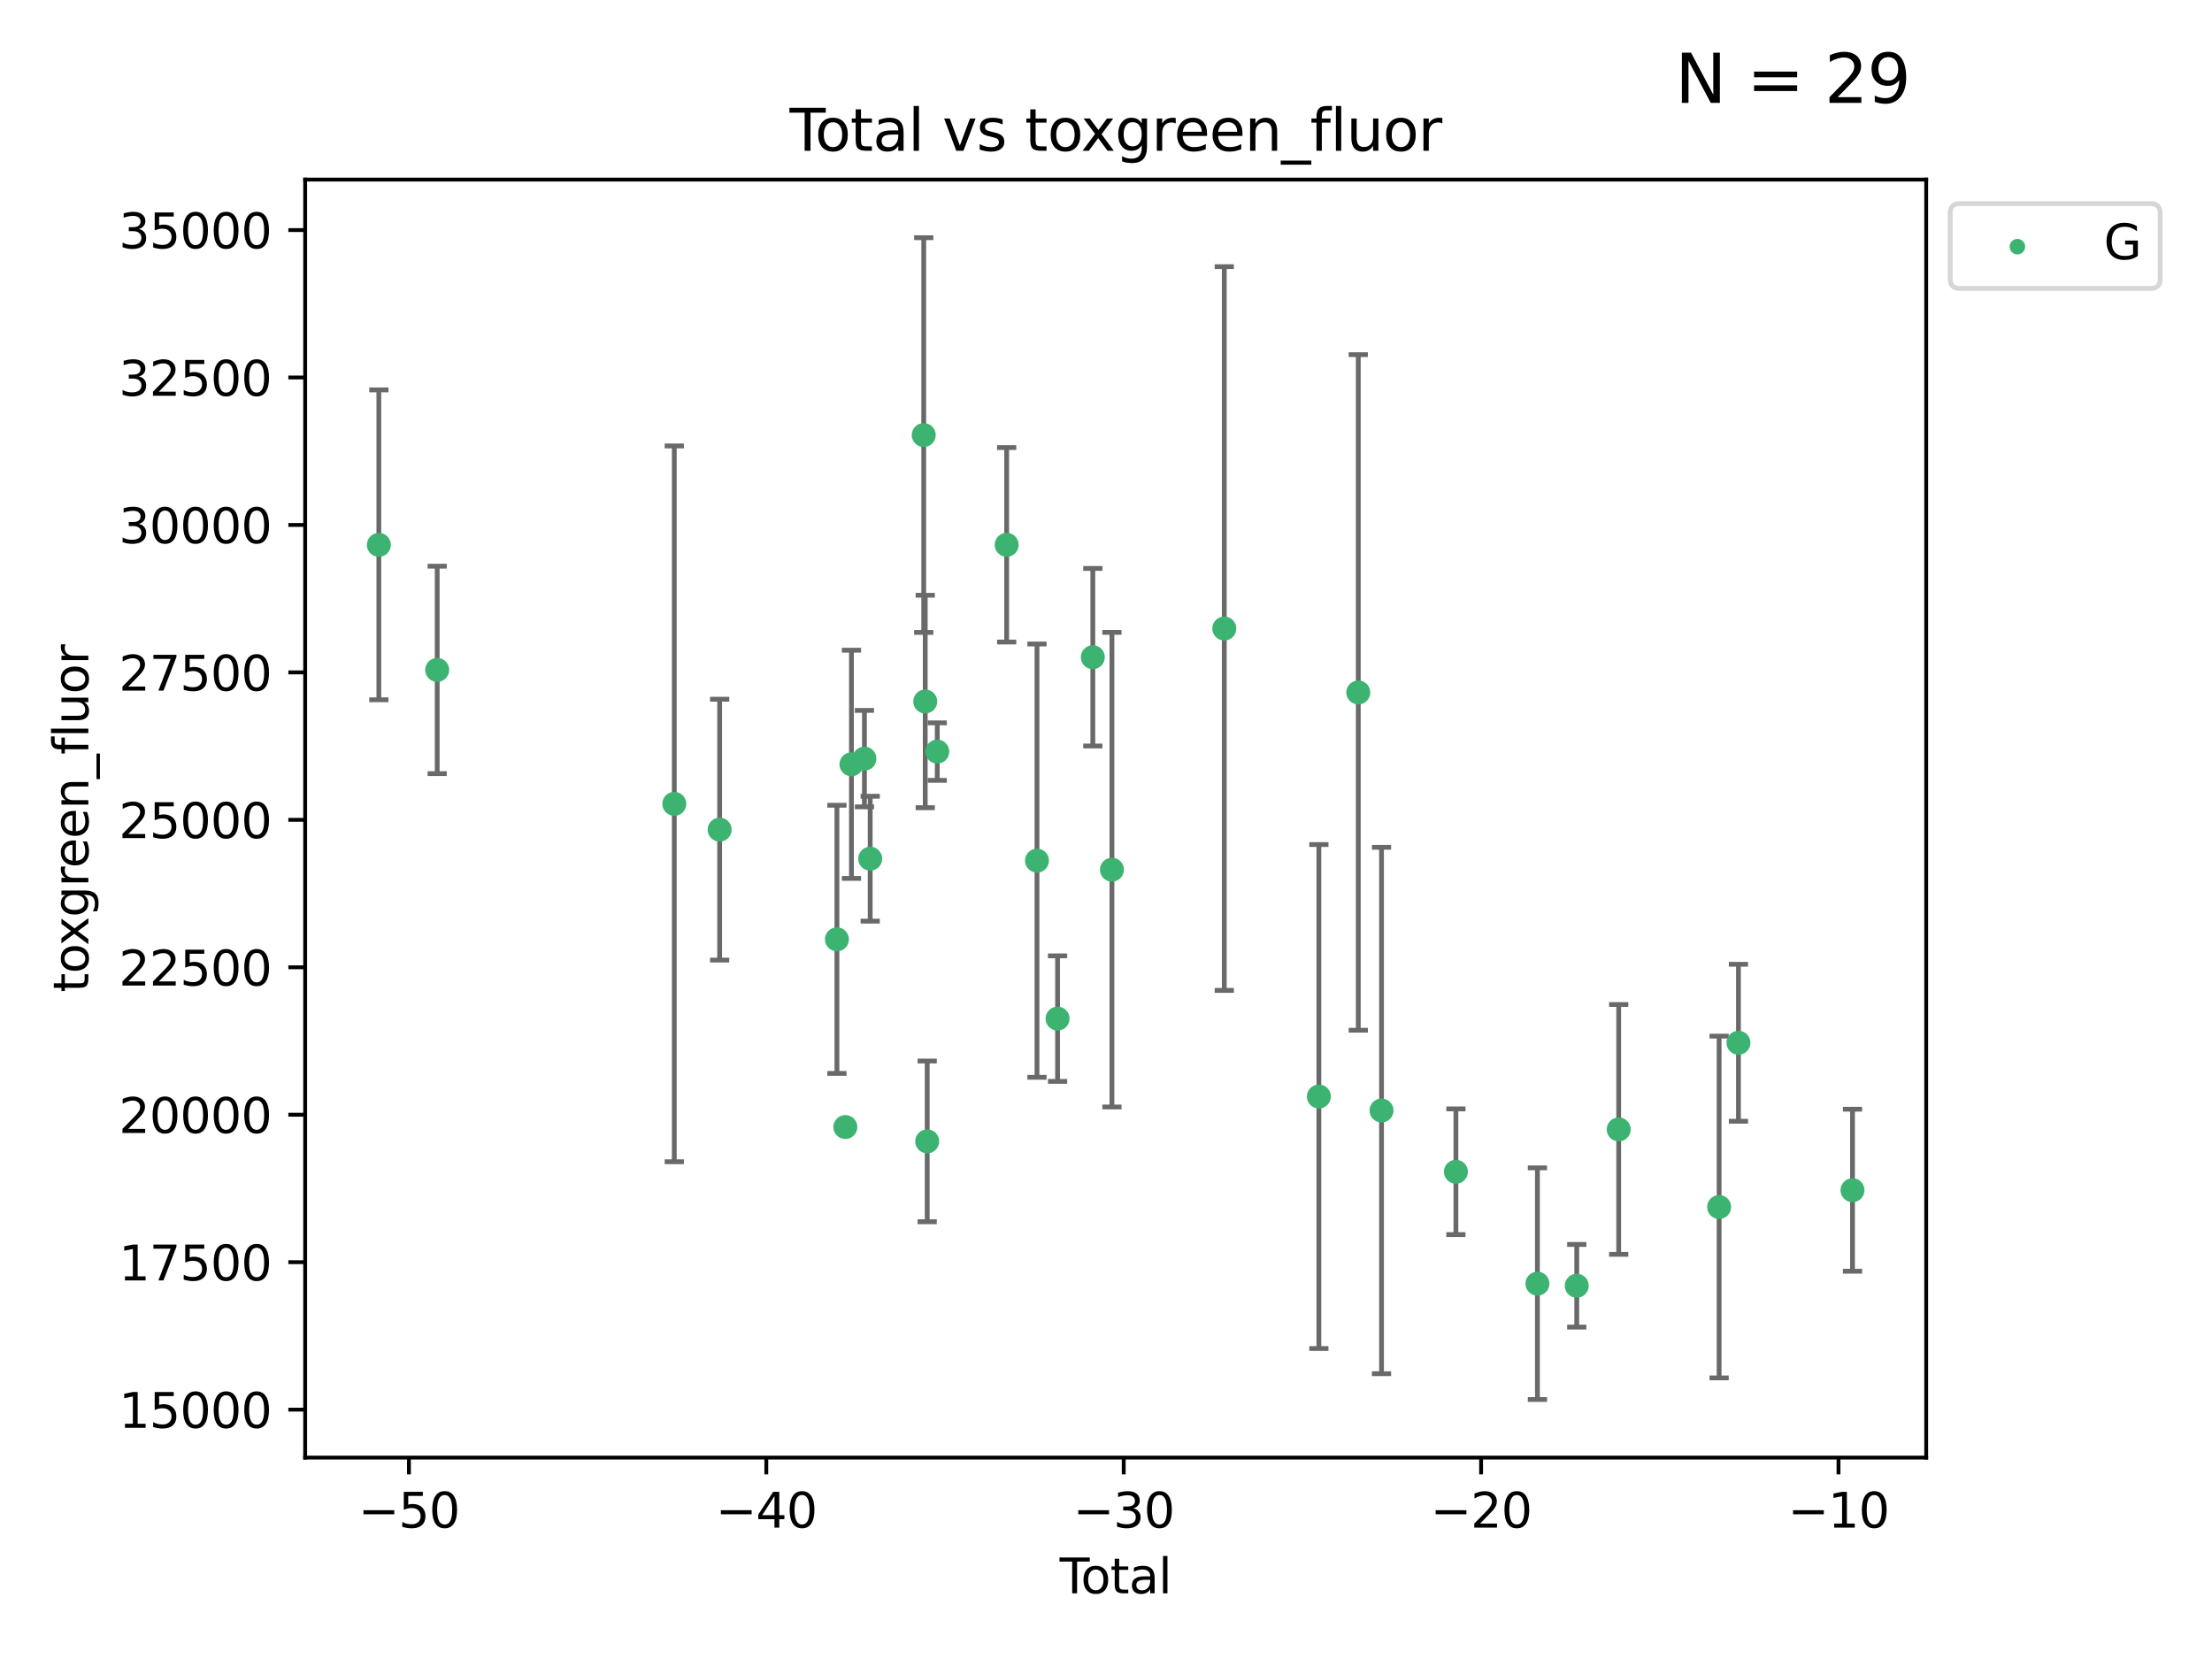 <?xml version="1.0" encoding="utf-8" standalone="no"?>
<!DOCTYPE svg PUBLIC "-//W3C//DTD SVG 1.1//EN"
  "http://www.w3.org/Graphics/SVG/1.1/DTD/svg11.dtd">
<svg xmlns:xlink="http://www.w3.org/1999/xlink" width="460.8pt" height="345.6pt" viewBox="0 0 460.8 345.6" xmlns="http://www.w3.org/2000/svg" version="1.1">
 <defs>
  <style type="text/css">*{stroke-linejoin: round; stroke-linecap: butt}</style>
 </defs>
 <g id="figure_1">
  <g id="patch_1">
   <path d="M 0 345.6 
L 460.8 345.6 
L 460.8 0 
L 0 0 
z
" style="fill: #ffffff"/>
  </g>
  <g id="axes_1">
   <g id="patch_2">
    <path d="M 63.571 303.64 
L 401.26 303.64 
L 401.26 37.411 
L 63.571 37.411 
z
" style="fill: #ffffff"/>
   </g>
   <g id="PathCollection_1">
    <defs>
     <path id="m9250047d0e" d="M 0 1.118 
C 0.297 1.118 0.581 1 0.791 0.791 
C 1 0.581 1.118 0.297 1.118 0 
C 1.118 -0.297 1 -0.581 0.791 -0.791 
C 0.581 -1 0.297 -1.118 0 -1.118 
C -0.297 -1.118 -0.581 -1 -0.791 -0.791 
C -1 -0.581 -1.118 -0.297 -1.118 0 
C -1.118 0.297 -1 0.581 -0.791 0.791 
C -0.581 1 -0.297 1.118 0 1.118 
z
" style="stroke: #3cb371"/>
    </defs>
    <g clip-path="url(#pb190dc1af6)">
     <use xlink:href="#m9250047d0e" x="78.921" y="113.503" style="fill: #3cb371; stroke: #3cb371"/>
     <use xlink:href="#m9250047d0e" x="91.076" y="139.554" style="fill: #3cb371; stroke: #3cb371"/>
     <use xlink:href="#m9250047d0e" x="140.466" y="167.455" style="fill: #3cb371; stroke: #3cb371"/>
     <use xlink:href="#m9250047d0e" x="149.915" y="172.832" style="fill: #3cb371; stroke: #3cb371"/>
     <use xlink:href="#m9250047d0e" x="174.347" y="195.682" style="fill: #3cb371; stroke: #3cb371"/>
     <use xlink:href="#m9250047d0e" x="176.102" y="234.781" style="fill: #3cb371; stroke: #3cb371"/>
     <use xlink:href="#m9250047d0e" x="177.372" y="159.22" style="fill: #3cb371; stroke: #3cb371"/>
     <use xlink:href="#m9250047d0e" x="180.076" y="158.038" style="fill: #3cb371; stroke: #3cb371"/>
     <use xlink:href="#m9250047d0e" x="181.279" y="178.882" style="fill: #3cb371; stroke: #3cb371"/>
     <use xlink:href="#m9250047d0e" x="192.43" y="90.628" style="fill: #3cb371; stroke: #3cb371"/>
     <use xlink:href="#m9250047d0e" x="192.744" y="146.135" style="fill: #3cb371; stroke: #3cb371"/>
     <use xlink:href="#m9250047d0e" x="193.152" y="237.767" style="fill: #3cb371; stroke: #3cb371"/>
     <use xlink:href="#m9250047d0e" x="195.25" y="156.571" style="fill: #3cb371; stroke: #3cb371"/>
     <use xlink:href="#m9250047d0e" x="209.708" y="113.49" style="fill: #3cb371; stroke: #3cb371"/>
     <use xlink:href="#m9250047d0e" x="216.022" y="179.285" style="fill: #3cb371; stroke: #3cb371"/>
     <use xlink:href="#m9250047d0e" x="220.311" y="212.196" style="fill: #3cb371; stroke: #3cb371"/>
     <use xlink:href="#m9250047d0e" x="227.654" y="136.909" style="fill: #3cb371; stroke: #3cb371"/>
     <use xlink:href="#m9250047d0e" x="231.636" y="181.167" style="fill: #3cb371; stroke: #3cb371"/>
     <use xlink:href="#m9250047d0e" x="255.041" y="130.933" style="fill: #3cb371; stroke: #3cb371"/>
     <use xlink:href="#m9250047d0e" x="274.747" y="228.428" style="fill: #3cb371; stroke: #3cb371"/>
     <use xlink:href="#m9250047d0e" x="282.955" y="144.249" style="fill: #3cb371; stroke: #3cb371"/>
     <use xlink:href="#m9250047d0e" x="287.795" y="231.339" style="fill: #3cb371; stroke: #3cb371"/>
     <use xlink:href="#m9250047d0e" x="303.293" y="244.095" style="fill: #3cb371; stroke: #3cb371"/>
     <use xlink:href="#m9250047d0e" x="320.274" y="267.41" style="fill: #3cb371; stroke: #3cb371"/>
     <use xlink:href="#m9250047d0e" x="328.466" y="267.848" style="fill: #3cb371; stroke: #3cb371"/>
     <use xlink:href="#m9250047d0e" x="337.204" y="235.278" style="fill: #3cb371; stroke: #3cb371"/>
     <use xlink:href="#m9250047d0e" x="358.125" y="251.444" style="fill: #3cb371; stroke: #3cb371"/>
     <use xlink:href="#m9250047d0e" x="362.152" y="217.225" style="fill: #3cb371; stroke: #3cb371"/>
     <use xlink:href="#m9250047d0e" x="385.911" y="247.942" style="fill: #3cb371; stroke: #3cb371"/>
    </g>
   </g>
   <g id="matplotlib.axis_1">
    <g id="xtick_1">
     <g id="line2d_1">
      <defs>
       <path id="m18bc9e07dd" d="M 0 0 
L 0 3.5 
" style="stroke: #000000; stroke-width: 0.8"/>
      </defs>
      <g>
       <use xlink:href="#m18bc9e07dd" x="85.187" y="303.64" style="stroke: #000000; stroke-width: 0.8"/>
      </g>
     </g>
     <g id="text_1">
      <!-- −50 -->
      <g transform="translate(74.634 318.238)scale(0.1 -0.1)">
       <defs>
        <path id="DejaVuSans-2212" d="M 678 2272 
L 4684 2272 
L 4684 1741 
L 678 1741 
L 678 2272 
z
" transform="scale(0.016)"/>
        <path id="DejaVuSans-35" d="M 691 4666 
L 3169 4666 
L 3169 4134 
L 1269 4134 
L 1269 2991 
Q 1406 3038 1543 3061 
Q 1681 3084 1819 3084 
Q 2600 3084 3056 2656 
Q 3513 2228 3513 1497 
Q 3513 744 3044 326 
Q 2575 -91 1722 -91 
Q 1428 -91 1123 -41 
Q 819 9 494 109 
L 494 744 
Q 775 591 1075 516 
Q 1375 441 1709 441 
Q 2250 441 2565 725 
Q 2881 1009 2881 1497 
Q 2881 1984 2565 2268 
Q 2250 2553 1709 2553 
Q 1456 2553 1204 2497 
Q 953 2441 691 2322 
L 691 4666 
z
" transform="scale(0.016)"/>
        <path id="DejaVuSans-30" d="M 2034 4250 
Q 1547 4250 1301 3770 
Q 1056 3291 1056 2328 
Q 1056 1369 1301 889 
Q 1547 409 2034 409 
Q 2525 409 2770 889 
Q 3016 1369 3016 2328 
Q 3016 3291 2770 3770 
Q 2525 4250 2034 4250 
z
M 2034 4750 
Q 2819 4750 3233 4129 
Q 3647 3509 3647 2328 
Q 3647 1150 3233 529 
Q 2819 -91 2034 -91 
Q 1250 -91 836 529 
Q 422 1150 422 2328 
Q 422 3509 836 4129 
Q 1250 4750 2034 4750 
z
" transform="scale(0.016)"/>
       </defs>
       <use xlink:href="#DejaVuSans-2212"/>
       <use xlink:href="#DejaVuSans-35" x="83.789"/>
       <use xlink:href="#DejaVuSans-30" x="147.412"/>
      </g>
     </g>
    </g>
    <g id="xtick_2">
     <g id="line2d_2">
      <g>
       <use xlink:href="#m18bc9e07dd" x="159.638" y="303.64" style="stroke: #000000; stroke-width: 0.8"/>
      </g>
     </g>
     <g id="text_2">
      <!-- −40 -->
      <g transform="translate(149.086 318.238)scale(0.1 -0.1)">
       <defs>
        <path id="DejaVuSans-34" d="M 2419 4116 
L 825 1625 
L 2419 1625 
L 2419 4116 
z
M 2253 4666 
L 3047 4666 
L 3047 1625 
L 3713 1625 
L 3713 1100 
L 3047 1100 
L 3047 0 
L 2419 0 
L 2419 1100 
L 313 1100 
L 313 1709 
L 2253 4666 
z
" transform="scale(0.016)"/>
       </defs>
       <use xlink:href="#DejaVuSans-2212"/>
       <use xlink:href="#DejaVuSans-34" x="83.789"/>
       <use xlink:href="#DejaVuSans-30" x="147.412"/>
      </g>
     </g>
    </g>
    <g id="xtick_3">
     <g id="line2d_3">
      <g>
       <use xlink:href="#m18bc9e07dd" x="234.089" y="303.64" style="stroke: #000000; stroke-width: 0.8"/>
      </g>
     </g>
     <g id="text_3">
      <!-- −30 -->
      <g transform="translate(223.537 318.238)scale(0.1 -0.1)">
       <defs>
        <path id="DejaVuSans-33" d="M 2597 2516 
Q 3050 2419 3304 2112 
Q 3559 1806 3559 1356 
Q 3559 666 3084 287 
Q 2609 -91 1734 -91 
Q 1441 -91 1130 -33 
Q 819 25 488 141 
L 488 750 
Q 750 597 1062 519 
Q 1375 441 1716 441 
Q 2309 441 2620 675 
Q 2931 909 2931 1356 
Q 2931 1769 2642 2001 
Q 2353 2234 1838 2234 
L 1294 2234 
L 1294 2753 
L 1863 2753 
Q 2328 2753 2575 2939 
Q 2822 3125 2822 3475 
Q 2822 3834 2567 4026 
Q 2313 4219 1838 4219 
Q 1578 4219 1281 4162 
Q 984 4106 628 3988 
L 628 4550 
Q 988 4650 1302 4700 
Q 1616 4750 1894 4750 
Q 2613 4750 3031 4423 
Q 3450 4097 3450 3541 
Q 3450 3153 3228 2886 
Q 3006 2619 2597 2516 
z
" transform="scale(0.016)"/>
       </defs>
       <use xlink:href="#DejaVuSans-2212"/>
       <use xlink:href="#DejaVuSans-33" x="83.789"/>
       <use xlink:href="#DejaVuSans-30" x="147.412"/>
      </g>
     </g>
    </g>
    <g id="xtick_4">
     <g id="line2d_4">
      <g>
       <use xlink:href="#m18bc9e07dd" x="308.541" y="303.64" style="stroke: #000000; stroke-width: 0.8"/>
      </g>
     </g>
     <g id="text_4">
      <!-- −20 -->
      <g transform="translate(297.988 318.238)scale(0.1 -0.1)">
       <defs>
        <path id="DejaVuSans-32" d="M 1228 531 
L 3431 531 
L 3431 0 
L 469 0 
L 469 531 
Q 828 903 1448 1529 
Q 2069 2156 2228 2338 
Q 2531 2678 2651 2914 
Q 2772 3150 2772 3378 
Q 2772 3750 2511 3984 
Q 2250 4219 1831 4219 
Q 1534 4219 1204 4116 
Q 875 4013 500 3803 
L 500 4441 
Q 881 4594 1212 4672 
Q 1544 4750 1819 4750 
Q 2544 4750 2975 4387 
Q 3406 4025 3406 3419 
Q 3406 3131 3298 2873 
Q 3191 2616 2906 2266 
Q 2828 2175 2409 1742 
Q 1991 1309 1228 531 
z
" transform="scale(0.016)"/>
       </defs>
       <use xlink:href="#DejaVuSans-2212"/>
       <use xlink:href="#DejaVuSans-32" x="83.789"/>
       <use xlink:href="#DejaVuSans-30" x="147.412"/>
      </g>
     </g>
    </g>
    <g id="xtick_5">
     <g id="line2d_5">
      <g>
       <use xlink:href="#m18bc9e07dd" x="382.992" y="303.64" style="stroke: #000000; stroke-width: 0.8"/>
      </g>
     </g>
     <g id="text_5">
      <!-- −10 -->
      <g transform="translate(372.44 318.238)scale(0.1 -0.1)">
       <defs>
        <path id="DejaVuSans-31" d="M 794 531 
L 1825 531 
L 1825 4091 
L 703 3866 
L 703 4441 
L 1819 4666 
L 2450 4666 
L 2450 531 
L 3481 531 
L 3481 0 
L 794 0 
L 794 531 
z
" transform="scale(0.016)"/>
       </defs>
       <use xlink:href="#DejaVuSans-2212"/>
       <use xlink:href="#DejaVuSans-31" x="83.789"/>
       <use xlink:href="#DejaVuSans-30" x="147.412"/>
      </g>
     </g>
    </g>
    <g id="text_6">
     <!-- Total -->
     <g transform="translate(220.739 331.917)scale(0.1 -0.1)">
      <defs>
       <path id="DejaVuSans-54" d="M -19 4666 
L 3928 4666 
L 3928 4134 
L 2272 4134 
L 2272 0 
L 1638 0 
L 1638 4134 
L -19 4134 
L -19 4666 
z
" transform="scale(0.016)"/>
       <path id="DejaVuSans-6f" d="M 1959 3097 
Q 1497 3097 1228 2736 
Q 959 2375 959 1747 
Q 959 1119 1226 758 
Q 1494 397 1959 397 
Q 2419 397 2687 759 
Q 2956 1122 2956 1747 
Q 2956 2369 2687 2733 
Q 2419 3097 1959 3097 
z
M 1959 3584 
Q 2709 3584 3137 3096 
Q 3566 2609 3566 1747 
Q 3566 888 3137 398 
Q 2709 -91 1959 -91 
Q 1206 -91 779 398 
Q 353 888 353 1747 
Q 353 2609 779 3096 
Q 1206 3584 1959 3584 
z
" transform="scale(0.016)"/>
       <path id="DejaVuSans-74" d="M 1172 4494 
L 1172 3500 
L 2356 3500 
L 2356 3053 
L 1172 3053 
L 1172 1153 
Q 1172 725 1289 603 
Q 1406 481 1766 481 
L 2356 481 
L 2356 0 
L 1766 0 
Q 1100 0 847 248 
Q 594 497 594 1153 
L 594 3053 
L 172 3053 
L 172 3500 
L 594 3500 
L 594 4494 
L 1172 4494 
z
" transform="scale(0.016)"/>
       <path id="DejaVuSans-61" d="M 2194 1759 
Q 1497 1759 1228 1600 
Q 959 1441 959 1056 
Q 959 750 1161 570 
Q 1363 391 1709 391 
Q 2188 391 2477 730 
Q 2766 1069 2766 1631 
L 2766 1759 
L 2194 1759 
z
M 3341 1997 
L 3341 0 
L 2766 0 
L 2766 531 
Q 2569 213 2275 61 
Q 1981 -91 1556 -91 
Q 1019 -91 701 211 
Q 384 513 384 1019 
Q 384 1609 779 1909 
Q 1175 2209 1959 2209 
L 2766 2209 
L 2766 2266 
Q 2766 2663 2505 2880 
Q 2244 3097 1772 3097 
Q 1472 3097 1187 3025 
Q 903 2953 641 2809 
L 641 3341 
Q 956 3463 1253 3523 
Q 1550 3584 1831 3584 
Q 2591 3584 2966 3190 
Q 3341 2797 3341 1997 
z
" transform="scale(0.016)"/>
       <path id="DejaVuSans-6c" d="M 603 4863 
L 1178 4863 
L 1178 0 
L 603 0 
L 603 4863 
z
" transform="scale(0.016)"/>
      </defs>
      <use xlink:href="#DejaVuSans-54"/>
      <use xlink:href="#DejaVuSans-6f" x="44.084"/>
      <use xlink:href="#DejaVuSans-74" x="105.266"/>
      <use xlink:href="#DejaVuSans-61" x="144.475"/>
      <use xlink:href="#DejaVuSans-6c" x="205.754"/>
     </g>
    </g>
   </g>
   <g id="matplotlib.axis_2">
    <g id="ytick_1">
     <g id="line2d_6">
      <defs>
       <path id="mb9a347058f" d="M 0 0 
L -3.5 0 
" style="stroke: #000000; stroke-width: 0.8"/>
      </defs>
      <g>
       <use xlink:href="#mb9a347058f" x="63.571" y="293.65" style="stroke: #000000; stroke-width: 0.8"/>
      </g>
     </g>
     <g id="text_7">
      <!-- 15000 -->
      <g transform="translate(24.759 297.449)scale(0.1 -0.1)">
       <use xlink:href="#DejaVuSans-31"/>
       <use xlink:href="#DejaVuSans-35" x="63.623"/>
       <use xlink:href="#DejaVuSans-30" x="127.246"/>
       <use xlink:href="#DejaVuSans-30" x="190.869"/>
       <use xlink:href="#DejaVuSans-30" x="254.492"/>
      </g>
     </g>
    </g>
    <g id="ytick_2">
     <g id="line2d_7">
      <g>
       <use xlink:href="#mb9a347058f" x="63.571" y="262.934" style="stroke: #000000; stroke-width: 0.8"/>
      </g>
     </g>
     <g id="text_8">
      <!-- 17500 -->
      <g transform="translate(24.759 266.733)scale(0.1 -0.1)">
       <defs>
        <path id="DejaVuSans-37" d="M 525 4666 
L 3525 4666 
L 3525 4397 
L 1831 0 
L 1172 0 
L 2766 4134 
L 525 4134 
L 525 4666 
z
" transform="scale(0.016)"/>
       </defs>
       <use xlink:href="#DejaVuSans-31"/>
       <use xlink:href="#DejaVuSans-37" x="63.623"/>
       <use xlink:href="#DejaVuSans-35" x="127.246"/>
       <use xlink:href="#DejaVuSans-30" x="190.869"/>
       <use xlink:href="#DejaVuSans-30" x="254.492"/>
      </g>
     </g>
    </g>
    <g id="ytick_3">
     <g id="line2d_8">
      <g>
       <use xlink:href="#mb9a347058f" x="63.571" y="232.219" style="stroke: #000000; stroke-width: 0.8"/>
      </g>
     </g>
     <g id="text_9">
      <!-- 20000 -->
      <g transform="translate(24.759 236.018)scale(0.1 -0.1)">
       <use xlink:href="#DejaVuSans-32"/>
       <use xlink:href="#DejaVuSans-30" x="63.623"/>
       <use xlink:href="#DejaVuSans-30" x="127.246"/>
       <use xlink:href="#DejaVuSans-30" x="190.869"/>
       <use xlink:href="#DejaVuSans-30" x="254.492"/>
      </g>
     </g>
    </g>
    <g id="ytick_4">
     <g id="line2d_9">
      <g>
       <use xlink:href="#mb9a347058f" x="63.571" y="201.503" style="stroke: #000000; stroke-width: 0.8"/>
      </g>
     </g>
     <g id="text_10">
      <!-- 22500 -->
      <g transform="translate(24.759 205.302)scale(0.1 -0.1)">
       <use xlink:href="#DejaVuSans-32"/>
       <use xlink:href="#DejaVuSans-32" x="63.623"/>
       <use xlink:href="#DejaVuSans-35" x="127.246"/>
       <use xlink:href="#DejaVuSans-30" x="190.869"/>
       <use xlink:href="#DejaVuSans-30" x="254.492"/>
      </g>
     </g>
    </g>
    <g id="ytick_5">
     <g id="line2d_10">
      <g>
       <use xlink:href="#mb9a347058f" x="63.571" y="170.788" style="stroke: #000000; stroke-width: 0.8"/>
      </g>
     </g>
     <g id="text_11">
      <!-- 25000 -->
      <g transform="translate(24.759 174.587)scale(0.1 -0.1)">
       <use xlink:href="#DejaVuSans-32"/>
       <use xlink:href="#DejaVuSans-35" x="63.623"/>
       <use xlink:href="#DejaVuSans-30" x="127.246"/>
       <use xlink:href="#DejaVuSans-30" x="190.869"/>
       <use xlink:href="#DejaVuSans-30" x="254.492"/>
      </g>
     </g>
    </g>
    <g id="ytick_6">
     <g id="line2d_11">
      <g>
       <use xlink:href="#mb9a347058f" x="63.571" y="140.072" style="stroke: #000000; stroke-width: 0.8"/>
      </g>
     </g>
     <g id="text_12">
      <!-- 27500 -->
      <g transform="translate(24.759 143.872)scale(0.1 -0.1)">
       <use xlink:href="#DejaVuSans-32"/>
       <use xlink:href="#DejaVuSans-37" x="63.623"/>
       <use xlink:href="#DejaVuSans-35" x="127.246"/>
       <use xlink:href="#DejaVuSans-30" x="190.869"/>
       <use xlink:href="#DejaVuSans-30" x="254.492"/>
      </g>
     </g>
    </g>
    <g id="ytick_7">
     <g id="line2d_12">
      <g>
       <use xlink:href="#mb9a347058f" x="63.571" y="109.357" style="stroke: #000000; stroke-width: 0.8"/>
      </g>
     </g>
     <g id="text_13">
      <!-- 30000 -->
      <g transform="translate(24.759 113.156)scale(0.1 -0.1)">
       <use xlink:href="#DejaVuSans-33"/>
       <use xlink:href="#DejaVuSans-30" x="63.623"/>
       <use xlink:href="#DejaVuSans-30" x="127.246"/>
       <use xlink:href="#DejaVuSans-30" x="190.869"/>
       <use xlink:href="#DejaVuSans-30" x="254.492"/>
      </g>
     </g>
    </g>
    <g id="ytick_8">
     <g id="line2d_13">
      <g>
       <use xlink:href="#mb9a347058f" x="63.571" y="78.642" style="stroke: #000000; stroke-width: 0.8"/>
      </g>
     </g>
     <g id="text_14">
      <!-- 32500 -->
      <g transform="translate(24.759 82.441)scale(0.1 -0.1)">
       <use xlink:href="#DejaVuSans-33"/>
       <use xlink:href="#DejaVuSans-32" x="63.623"/>
       <use xlink:href="#DejaVuSans-35" x="127.246"/>
       <use xlink:href="#DejaVuSans-30" x="190.869"/>
       <use xlink:href="#DejaVuSans-30" x="254.492"/>
      </g>
     </g>
    </g>
    <g id="ytick_9">
     <g id="line2d_14">
      <g>
       <use xlink:href="#mb9a347058f" x="63.571" y="47.926" style="stroke: #000000; stroke-width: 0.8"/>
      </g>
     </g>
     <g id="text_15">
      <!-- 35000 -->
      <g transform="translate(24.759 51.725)scale(0.1 -0.1)">
       <use xlink:href="#DejaVuSans-33"/>
       <use xlink:href="#DejaVuSans-35" x="63.623"/>
       <use xlink:href="#DejaVuSans-30" x="127.246"/>
       <use xlink:href="#DejaVuSans-30" x="190.869"/>
       <use xlink:href="#DejaVuSans-30" x="254.492"/>
      </g>
     </g>
    </g>
    <g id="text_16">
     <!-- toxgreen_fluor -->
     <g transform="translate(18.401 206.72)rotate(-90)scale(0.1 -0.1)">
      <defs>
       <path id="DejaVuSans-78" d="M 3513 3500 
L 2247 1797 
L 3578 0 
L 2900 0 
L 1881 1375 
L 863 0 
L 184 0 
L 1544 1831 
L 300 3500 
L 978 3500 
L 1906 2253 
L 2834 3500 
L 3513 3500 
z
" transform="scale(0.016)"/>
       <path id="DejaVuSans-67" d="M 2906 1791 
Q 2906 2416 2648 2759 
Q 2391 3103 1925 3103 
Q 1463 3103 1205 2759 
Q 947 2416 947 1791 
Q 947 1169 1205 825 
Q 1463 481 1925 481 
Q 2391 481 2648 825 
Q 2906 1169 2906 1791 
z
M 3481 434 
Q 3481 -459 3084 -895 
Q 2688 -1331 1869 -1331 
Q 1566 -1331 1297 -1286 
Q 1028 -1241 775 -1147 
L 775 -588 
Q 1028 -725 1275 -790 
Q 1522 -856 1778 -856 
Q 2344 -856 2625 -561 
Q 2906 -266 2906 331 
L 2906 616 
Q 2728 306 2450 153 
Q 2172 0 1784 0 
Q 1141 0 747 490 
Q 353 981 353 1791 
Q 353 2603 747 3093 
Q 1141 3584 1784 3584 
Q 2172 3584 2450 3431 
Q 2728 3278 2906 2969 
L 2906 3500 
L 3481 3500 
L 3481 434 
z
" transform="scale(0.016)"/>
       <path id="DejaVuSans-72" d="M 2631 2963 
Q 2534 3019 2420 3045 
Q 2306 3072 2169 3072 
Q 1681 3072 1420 2755 
Q 1159 2438 1159 1844 
L 1159 0 
L 581 0 
L 581 3500 
L 1159 3500 
L 1159 2956 
Q 1341 3275 1631 3429 
Q 1922 3584 2338 3584 
Q 2397 3584 2469 3576 
Q 2541 3569 2628 3553 
L 2631 2963 
z
" transform="scale(0.016)"/>
       <path id="DejaVuSans-65" d="M 3597 1894 
L 3597 1613 
L 953 1613 
Q 991 1019 1311 708 
Q 1631 397 2203 397 
Q 2534 397 2845 478 
Q 3156 559 3463 722 
L 3463 178 
Q 3153 47 2828 -22 
Q 2503 -91 2169 -91 
Q 1331 -91 842 396 
Q 353 884 353 1716 
Q 353 2575 817 3079 
Q 1281 3584 2069 3584 
Q 2775 3584 3186 3129 
Q 3597 2675 3597 1894 
z
M 3022 2063 
Q 3016 2534 2758 2815 
Q 2500 3097 2075 3097 
Q 1594 3097 1305 2825 
Q 1016 2553 972 2059 
L 3022 2063 
z
" transform="scale(0.016)"/>
       <path id="DejaVuSans-6e" d="M 3513 2113 
L 3513 0 
L 2938 0 
L 2938 2094 
Q 2938 2591 2744 2837 
Q 2550 3084 2163 3084 
Q 1697 3084 1428 2787 
Q 1159 2491 1159 1978 
L 1159 0 
L 581 0 
L 581 3500 
L 1159 3500 
L 1159 2956 
Q 1366 3272 1645 3428 
Q 1925 3584 2291 3584 
Q 2894 3584 3203 3211 
Q 3513 2838 3513 2113 
z
" transform="scale(0.016)"/>
       <path id="DejaVuSans-5f" d="M 3263 -1063 
L 3263 -1509 
L -63 -1509 
L -63 -1063 
L 3263 -1063 
z
" transform="scale(0.016)"/>
       <path id="DejaVuSans-66" d="M 2375 4863 
L 2375 4384 
L 1825 4384 
Q 1516 4384 1395 4259 
Q 1275 4134 1275 3809 
L 1275 3500 
L 2222 3500 
L 2222 3053 
L 1275 3053 
L 1275 0 
L 697 0 
L 697 3053 
L 147 3053 
L 147 3500 
L 697 3500 
L 697 3744 
Q 697 4328 969 4595 
Q 1241 4863 1831 4863 
L 2375 4863 
z
" transform="scale(0.016)"/>
       <path id="DejaVuSans-75" d="M 544 1381 
L 544 3500 
L 1119 3500 
L 1119 1403 
Q 1119 906 1312 657 
Q 1506 409 1894 409 
Q 2359 409 2629 706 
Q 2900 1003 2900 1516 
L 2900 3500 
L 3475 3500 
L 3475 0 
L 2900 0 
L 2900 538 
Q 2691 219 2414 64 
Q 2138 -91 1772 -91 
Q 1169 -91 856 284 
Q 544 659 544 1381 
z
M 1991 3584 
L 1991 3584 
z
" transform="scale(0.016)"/>
      </defs>
      <use xlink:href="#DejaVuSans-74"/>
      <use xlink:href="#DejaVuSans-6f" x="39.209"/>
      <use xlink:href="#DejaVuSans-78" x="97.266"/>
      <use xlink:href="#DejaVuSans-67" x="156.445"/>
      <use xlink:href="#DejaVuSans-72" x="219.922"/>
      <use xlink:href="#DejaVuSans-65" x="258.785"/>
      <use xlink:href="#DejaVuSans-65" x="320.309"/>
      <use xlink:href="#DejaVuSans-6e" x="381.832"/>
      <use xlink:href="#DejaVuSans-5f" x="445.211"/>
      <use xlink:href="#DejaVuSans-66" x="495.211"/>
      <use xlink:href="#DejaVuSans-6c" x="530.416"/>
      <use xlink:href="#DejaVuSans-75" x="558.199"/>
      <use xlink:href="#DejaVuSans-6f" x="621.578"/>
      <use xlink:href="#DejaVuSans-72" x="682.76"/>
     </g>
    </g>
   </g>
   <g id="LineCollection_1">
    <path d="M 78.921 145.781 
L 78.921 81.225 
" clip-path="url(#pb190dc1af6)" style="fill: none; stroke: #696969"/>
    <path d="M 91.076 161.162 
L 91.076 117.947 
" clip-path="url(#pb190dc1af6)" style="fill: none; stroke: #696969"/>
    <path d="M 140.466 242.012 
L 140.466 92.898 
" clip-path="url(#pb190dc1af6)" style="fill: none; stroke: #696969"/>
    <path d="M 149.915 200.003 
L 149.915 145.662 
" clip-path="url(#pb190dc1af6)" style="fill: none; stroke: #696969"/>
    <path d="M 174.347 223.613 
L 174.347 167.75 
" clip-path="url(#pb190dc1af6)" style="fill: none; stroke: #696969"/>
    <path d="M 176.102 235.62 
L 176.102 233.942 
" clip-path="url(#pb190dc1af6)" style="fill: none; stroke: #696969"/>
    <path d="M 177.372 182.988 
L 177.372 135.451 
" clip-path="url(#pb190dc1af6)" style="fill: none; stroke: #696969"/>
    <path d="M 180.076 168.082 
L 180.076 147.994 
" clip-path="url(#pb190dc1af6)" style="fill: none; stroke: #696969"/>
    <path d="M 181.279 191.888 
L 181.279 165.876 
" clip-path="url(#pb190dc1af6)" style="fill: none; stroke: #696969"/>
    <path d="M 192.43 131.743 
L 192.43 49.513 
" clip-path="url(#pb190dc1af6)" style="fill: none; stroke: #696969"/>
    <path d="M 192.744 168.261 
L 192.744 124.008 
" clip-path="url(#pb190dc1af6)" style="fill: none; stroke: #696969"/>
    <path d="M 193.152 254.507 
L 193.152 221.027 
" clip-path="url(#pb190dc1af6)" style="fill: none; stroke: #696969"/>
    <path d="M 195.25 162.563 
L 195.25 150.579 
" clip-path="url(#pb190dc1af6)" style="fill: none; stroke: #696969"/>
    <path d="M 209.708 133.749 
L 209.708 93.231 
" clip-path="url(#pb190dc1af6)" style="fill: none; stroke: #696969"/>
    <path d="M 216.022 224.419 
L 216.022 134.151 
" clip-path="url(#pb190dc1af6)" style="fill: none; stroke: #696969"/>
    <path d="M 220.311 225.27 
L 220.311 199.123 
" clip-path="url(#pb190dc1af6)" style="fill: none; stroke: #696969"/>
    <path d="M 227.654 155.403 
L 227.654 118.415 
" clip-path="url(#pb190dc1af6)" style="fill: none; stroke: #696969"/>
    <path d="M 231.636 230.604 
L 231.636 131.73 
" clip-path="url(#pb190dc1af6)" style="fill: none; stroke: #696969"/>
    <path d="M 255.041 206.317 
L 255.041 55.549 
" clip-path="url(#pb190dc1af6)" style="fill: none; stroke: #696969"/>
    <path d="M 274.747 280.925 
L 274.747 175.931 
" clip-path="url(#pb190dc1af6)" style="fill: none; stroke: #696969"/>
    <path d="M 282.955 214.614 
L 282.955 73.884 
" clip-path="url(#pb190dc1af6)" style="fill: none; stroke: #696969"/>
    <path d="M 287.795 286.169 
L 287.795 176.509 
" clip-path="url(#pb190dc1af6)" style="fill: none; stroke: #696969"/>
    <path d="M 303.293 257.188 
L 303.293 231.003 
" clip-path="url(#pb190dc1af6)" style="fill: none; stroke: #696969"/>
    <path d="M 320.274 291.539 
L 320.274 243.281 
" clip-path="url(#pb190dc1af6)" style="fill: none; stroke: #696969"/>
    <path d="M 328.466 276.455 
L 328.466 259.242 
" clip-path="url(#pb190dc1af6)" style="fill: none; stroke: #696969"/>
    <path d="M 337.204 261.302 
L 337.204 209.255 
" clip-path="url(#pb190dc1af6)" style="fill: none; stroke: #696969"/>
    <path d="M 358.125 287.044 
L 358.125 215.845 
" clip-path="url(#pb190dc1af6)" style="fill: none; stroke: #696969"/>
    <path d="M 362.152 233.573 
L 362.152 200.876 
" clip-path="url(#pb190dc1af6)" style="fill: none; stroke: #696969"/>
    <path d="M 385.911 264.819 
L 385.911 231.066 
" clip-path="url(#pb190dc1af6)" style="fill: none; stroke: #696969"/>
   </g>
   <g id="line2d_15">
    <defs>
     <path id="md761b3e144" d="M 2 0 
L -2 -0 
" style="stroke: #696969"/>
    </defs>
    <g clip-path="url(#pb190dc1af6)">
     <use xlink:href="#md761b3e144" x="78.921" y="145.781" style="fill: #696969; stroke: #696969"/>
     <use xlink:href="#md761b3e144" x="91.076" y="161.162" style="fill: #696969; stroke: #696969"/>
     <use xlink:href="#md761b3e144" x="140.466" y="242.012" style="fill: #696969; stroke: #696969"/>
     <use xlink:href="#md761b3e144" x="149.915" y="200.003" style="fill: #696969; stroke: #696969"/>
     <use xlink:href="#md761b3e144" x="174.347" y="223.613" style="fill: #696969; stroke: #696969"/>
     <use xlink:href="#md761b3e144" x="176.102" y="235.62" style="fill: #696969; stroke: #696969"/>
     <use xlink:href="#md761b3e144" x="177.372" y="182.988" style="fill: #696969; stroke: #696969"/>
     <use xlink:href="#md761b3e144" x="180.076" y="168.082" style="fill: #696969; stroke: #696969"/>
     <use xlink:href="#md761b3e144" x="181.279" y="191.888" style="fill: #696969; stroke: #696969"/>
     <use xlink:href="#md761b3e144" x="192.43" y="131.743" style="fill: #696969; stroke: #696969"/>
     <use xlink:href="#md761b3e144" x="192.744" y="168.261" style="fill: #696969; stroke: #696969"/>
     <use xlink:href="#md761b3e144" x="193.152" y="254.507" style="fill: #696969; stroke: #696969"/>
     <use xlink:href="#md761b3e144" x="195.25" y="162.563" style="fill: #696969; stroke: #696969"/>
     <use xlink:href="#md761b3e144" x="209.708" y="133.749" style="fill: #696969; stroke: #696969"/>
     <use xlink:href="#md761b3e144" x="216.022" y="224.419" style="fill: #696969; stroke: #696969"/>
     <use xlink:href="#md761b3e144" x="220.311" y="225.27" style="fill: #696969; stroke: #696969"/>
     <use xlink:href="#md761b3e144" x="227.654" y="155.403" style="fill: #696969; stroke: #696969"/>
     <use xlink:href="#md761b3e144" x="231.636" y="230.604" style="fill: #696969; stroke: #696969"/>
     <use xlink:href="#md761b3e144" x="255.041" y="206.317" style="fill: #696969; stroke: #696969"/>
     <use xlink:href="#md761b3e144" x="274.747" y="280.925" style="fill: #696969; stroke: #696969"/>
     <use xlink:href="#md761b3e144" x="282.955" y="214.614" style="fill: #696969; stroke: #696969"/>
     <use xlink:href="#md761b3e144" x="287.795" y="286.169" style="fill: #696969; stroke: #696969"/>
     <use xlink:href="#md761b3e144" x="303.293" y="257.188" style="fill: #696969; stroke: #696969"/>
     <use xlink:href="#md761b3e144" x="320.274" y="291.539" style="fill: #696969; stroke: #696969"/>
     <use xlink:href="#md761b3e144" x="328.466" y="276.455" style="fill: #696969; stroke: #696969"/>
     <use xlink:href="#md761b3e144" x="337.204" y="261.302" style="fill: #696969; stroke: #696969"/>
     <use xlink:href="#md761b3e144" x="358.125" y="287.044" style="fill: #696969; stroke: #696969"/>
     <use xlink:href="#md761b3e144" x="362.152" y="233.573" style="fill: #696969; stroke: #696969"/>
     <use xlink:href="#md761b3e144" x="385.911" y="264.819" style="fill: #696969; stroke: #696969"/>
    </g>
   </g>
   <g id="line2d_16">
    <g clip-path="url(#pb190dc1af6)">
     <use xlink:href="#md761b3e144" x="78.921" y="81.225" style="fill: #696969; stroke: #696969"/>
     <use xlink:href="#md761b3e144" x="91.076" y="117.947" style="fill: #696969; stroke: #696969"/>
     <use xlink:href="#md761b3e144" x="140.466" y="92.898" style="fill: #696969; stroke: #696969"/>
     <use xlink:href="#md761b3e144" x="149.915" y="145.662" style="fill: #696969; stroke: #696969"/>
     <use xlink:href="#md761b3e144" x="174.347" y="167.75" style="fill: #696969; stroke: #696969"/>
     <use xlink:href="#md761b3e144" x="176.102" y="233.942" style="fill: #696969; stroke: #696969"/>
     <use xlink:href="#md761b3e144" x="177.372" y="135.451" style="fill: #696969; stroke: #696969"/>
     <use xlink:href="#md761b3e144" x="180.076" y="147.994" style="fill: #696969; stroke: #696969"/>
     <use xlink:href="#md761b3e144" x="181.279" y="165.876" style="fill: #696969; stroke: #696969"/>
     <use xlink:href="#md761b3e144" x="192.43" y="49.513" style="fill: #696969; stroke: #696969"/>
     <use xlink:href="#md761b3e144" x="192.744" y="124.008" style="fill: #696969; stroke: #696969"/>
     <use xlink:href="#md761b3e144" x="193.152" y="221.027" style="fill: #696969; stroke: #696969"/>
     <use xlink:href="#md761b3e144" x="195.25" y="150.579" style="fill: #696969; stroke: #696969"/>
     <use xlink:href="#md761b3e144" x="209.708" y="93.231" style="fill: #696969; stroke: #696969"/>
     <use xlink:href="#md761b3e144" x="216.022" y="134.151" style="fill: #696969; stroke: #696969"/>
     <use xlink:href="#md761b3e144" x="220.311" y="199.123" style="fill: #696969; stroke: #696969"/>
     <use xlink:href="#md761b3e144" x="227.654" y="118.415" style="fill: #696969; stroke: #696969"/>
     <use xlink:href="#md761b3e144" x="231.636" y="131.73" style="fill: #696969; stroke: #696969"/>
     <use xlink:href="#md761b3e144" x="255.041" y="55.549" style="fill: #696969; stroke: #696969"/>
     <use xlink:href="#md761b3e144" x="274.747" y="175.931" style="fill: #696969; stroke: #696969"/>
     <use xlink:href="#md761b3e144" x="282.955" y="73.884" style="fill: #696969; stroke: #696969"/>
     <use xlink:href="#md761b3e144" x="287.795" y="176.509" style="fill: #696969; stroke: #696969"/>
     <use xlink:href="#md761b3e144" x="303.293" y="231.003" style="fill: #696969; stroke: #696969"/>
     <use xlink:href="#md761b3e144" x="320.274" y="243.281" style="fill: #696969; stroke: #696969"/>
     <use xlink:href="#md761b3e144" x="328.466" y="259.242" style="fill: #696969; stroke: #696969"/>
     <use xlink:href="#md761b3e144" x="337.204" y="209.255" style="fill: #696969; stroke: #696969"/>
     <use xlink:href="#md761b3e144" x="358.125" y="215.845" style="fill: #696969; stroke: #696969"/>
     <use xlink:href="#md761b3e144" x="362.152" y="200.876" style="fill: #696969; stroke: #696969"/>
     <use xlink:href="#md761b3e144" x="385.911" y="231.066" style="fill: #696969; stroke: #696969"/>
    </g>
   </g>
   <g id="line2d_17">
    <defs>
     <path id="mf90295109c" d="M 0 2 
C 0.53 2 1.039 1.789 1.414 1.414 
C 1.789 1.039 2 0.53 2 0 
C 2 -0.53 1.789 -1.039 1.414 -1.414 
C 1.039 -1.789 0.53 -2 0 -2 
C -0.53 -2 -1.039 -1.789 -1.414 -1.414 
C -1.789 -1.039 -2 -0.53 -2 0 
C -2 0.53 -1.789 1.039 -1.414 1.414 
C -1.039 1.789 -0.53 2 0 2 
z
" style="stroke: #3cb371"/>
    </defs>
    <g clip-path="url(#pb190dc1af6)">
     <use xlink:href="#mf90295109c" x="78.921" y="113.503" style="fill: #3cb371; stroke: #3cb371"/>
     <use xlink:href="#mf90295109c" x="91.076" y="139.554" style="fill: #3cb371; stroke: #3cb371"/>
     <use xlink:href="#mf90295109c" x="140.466" y="167.455" style="fill: #3cb371; stroke: #3cb371"/>
     <use xlink:href="#mf90295109c" x="149.915" y="172.832" style="fill: #3cb371; stroke: #3cb371"/>
     <use xlink:href="#mf90295109c" x="174.347" y="195.682" style="fill: #3cb371; stroke: #3cb371"/>
     <use xlink:href="#mf90295109c" x="176.102" y="234.781" style="fill: #3cb371; stroke: #3cb371"/>
     <use xlink:href="#mf90295109c" x="177.372" y="159.22" style="fill: #3cb371; stroke: #3cb371"/>
     <use xlink:href="#mf90295109c" x="180.076" y="158.038" style="fill: #3cb371; stroke: #3cb371"/>
     <use xlink:href="#mf90295109c" x="181.279" y="178.882" style="fill: #3cb371; stroke: #3cb371"/>
     <use xlink:href="#mf90295109c" x="192.43" y="90.628" style="fill: #3cb371; stroke: #3cb371"/>
     <use xlink:href="#mf90295109c" x="192.744" y="146.135" style="fill: #3cb371; stroke: #3cb371"/>
     <use xlink:href="#mf90295109c" x="193.152" y="237.767" style="fill: #3cb371; stroke: #3cb371"/>
     <use xlink:href="#mf90295109c" x="195.25" y="156.571" style="fill: #3cb371; stroke: #3cb371"/>
     <use xlink:href="#mf90295109c" x="209.708" y="113.49" style="fill: #3cb371; stroke: #3cb371"/>
     <use xlink:href="#mf90295109c" x="216.022" y="179.285" style="fill: #3cb371; stroke: #3cb371"/>
     <use xlink:href="#mf90295109c" x="220.311" y="212.196" style="fill: #3cb371; stroke: #3cb371"/>
     <use xlink:href="#mf90295109c" x="227.654" y="136.909" style="fill: #3cb371; stroke: #3cb371"/>
     <use xlink:href="#mf90295109c" x="231.636" y="181.167" style="fill: #3cb371; stroke: #3cb371"/>
     <use xlink:href="#mf90295109c" x="255.041" y="130.933" style="fill: #3cb371; stroke: #3cb371"/>
     <use xlink:href="#mf90295109c" x="274.747" y="228.428" style="fill: #3cb371; stroke: #3cb371"/>
     <use xlink:href="#mf90295109c" x="282.955" y="144.249" style="fill: #3cb371; stroke: #3cb371"/>
     <use xlink:href="#mf90295109c" x="287.795" y="231.339" style="fill: #3cb371; stroke: #3cb371"/>
     <use xlink:href="#mf90295109c" x="303.293" y="244.095" style="fill: #3cb371; stroke: #3cb371"/>
     <use xlink:href="#mf90295109c" x="320.274" y="267.41" style="fill: #3cb371; stroke: #3cb371"/>
     <use xlink:href="#mf90295109c" x="328.466" y="267.848" style="fill: #3cb371; stroke: #3cb371"/>
     <use xlink:href="#mf90295109c" x="337.204" y="235.278" style="fill: #3cb371; stroke: #3cb371"/>
     <use xlink:href="#mf90295109c" x="358.125" y="251.444" style="fill: #3cb371; stroke: #3cb371"/>
     <use xlink:href="#mf90295109c" x="362.152" y="217.225" style="fill: #3cb371; stroke: #3cb371"/>
     <use xlink:href="#mf90295109c" x="385.911" y="247.942" style="fill: #3cb371; stroke: #3cb371"/>
    </g>
   </g>
   <g id="patch_3">
    <path d="M 63.571 303.64 
L 63.571 37.411 
" style="fill: none; stroke: #000000; stroke-width: 0.8; stroke-linejoin: miter; stroke-linecap: square"/>
   </g>
   <g id="patch_4">
    <path d="M 401.26 303.64 
L 401.26 37.411 
" style="fill: none; stroke: #000000; stroke-width: 0.8; stroke-linejoin: miter; stroke-linecap: square"/>
   </g>
   <g id="patch_5">
    <path d="M 63.571 303.64 
L 401.26 303.64 
" style="fill: none; stroke: #000000; stroke-width: 0.8; stroke-linejoin: miter; stroke-linecap: square"/>
   </g>
   <g id="patch_6">
    <path d="M 63.571 37.411 
L 401.26 37.411 
" style="fill: none; stroke: #000000; stroke-width: 0.8; stroke-linejoin: miter; stroke-linecap: square"/>
   </g>
   <g id="text_17">
    <!-- N = 29 -->
    <g transform="translate(348.964 21.426)scale(0.14 -0.14)">
     <defs>
      <path id="DejaVuSans-4e" d="M 628 4666 
L 1478 4666 
L 3547 763 
L 3547 4666 
L 4159 4666 
L 4159 0 
L 3309 0 
L 1241 3903 
L 1241 0 
L 628 0 
L 628 4666 
z
" transform="scale(0.016)"/>
      <path id="DejaVuSans-20" transform="scale(0.016)"/>
      <path id="DejaVuSans-3d" d="M 678 2906 
L 4684 2906 
L 4684 2381 
L 678 2381 
L 678 2906 
z
M 678 1631 
L 4684 1631 
L 4684 1100 
L 678 1100 
L 678 1631 
z
" transform="scale(0.016)"/>
      <path id="DejaVuSans-39" d="M 703 97 
L 703 672 
Q 941 559 1184 500 
Q 1428 441 1663 441 
Q 2288 441 2617 861 
Q 2947 1281 2994 2138 
Q 2813 1869 2534 1725 
Q 2256 1581 1919 1581 
Q 1219 1581 811 2004 
Q 403 2428 403 3163 
Q 403 3881 828 4315 
Q 1253 4750 1959 4750 
Q 2769 4750 3195 4129 
Q 3622 3509 3622 2328 
Q 3622 1225 3098 567 
Q 2575 -91 1691 -91 
Q 1453 -91 1209 -44 
Q 966 3 703 97 
z
M 1959 2075 
Q 2384 2075 2632 2365 
Q 2881 2656 2881 3163 
Q 2881 3666 2632 3958 
Q 2384 4250 1959 4250 
Q 1534 4250 1286 3958 
Q 1038 3666 1038 3163 
Q 1038 2656 1286 2365 
Q 1534 2075 1959 2075 
z
" transform="scale(0.016)"/>
     </defs>
     <use xlink:href="#DejaVuSans-4e"/>
     <use xlink:href="#DejaVuSans-20" x="74.805"/>
     <use xlink:href="#DejaVuSans-3d" x="106.592"/>
     <use xlink:href="#DejaVuSans-20" x="190.381"/>
     <use xlink:href="#DejaVuSans-32" x="222.168"/>
     <use xlink:href="#DejaVuSans-39" x="285.791"/>
    </g>
   </g>
   <g id="text_18">
    <!-- Total vs toxgreen_fluor -->
    <g transform="translate(164.48 31.411)scale(0.12 -0.12)">
     <defs>
      <path id="DejaVuSans-76" d="M 191 3500 
L 800 3500 
L 1894 563 
L 2988 3500 
L 3597 3500 
L 2284 0 
L 1503 0 
L 191 3500 
z
" transform="scale(0.016)"/>
      <path id="DejaVuSans-73" d="M 2834 3397 
L 2834 2853 
Q 2591 2978 2328 3040 
Q 2066 3103 1784 3103 
Q 1356 3103 1142 2972 
Q 928 2841 928 2578 
Q 928 2378 1081 2264 
Q 1234 2150 1697 2047 
L 1894 2003 
Q 2506 1872 2764 1633 
Q 3022 1394 3022 966 
Q 3022 478 2636 193 
Q 2250 -91 1575 -91 
Q 1294 -91 989 -36 
Q 684 19 347 128 
L 347 722 
Q 666 556 975 473 
Q 1284 391 1588 391 
Q 1994 391 2212 530 
Q 2431 669 2431 922 
Q 2431 1156 2273 1281 
Q 2116 1406 1581 1522 
L 1381 1569 
Q 847 1681 609 1914 
Q 372 2147 372 2553 
Q 372 3047 722 3315 
Q 1072 3584 1716 3584 
Q 2034 3584 2315 3537 
Q 2597 3491 2834 3397 
z
" transform="scale(0.016)"/>
     </defs>
     <use xlink:href="#DejaVuSans-54"/>
     <use xlink:href="#DejaVuSans-6f" x="44.084"/>
     <use xlink:href="#DejaVuSans-74" x="105.266"/>
     <use xlink:href="#DejaVuSans-61" x="144.475"/>
     <use xlink:href="#DejaVuSans-6c" x="205.754"/>
     <use xlink:href="#DejaVuSans-20" x="233.537"/>
     <use xlink:href="#DejaVuSans-76" x="265.324"/>
     <use xlink:href="#DejaVuSans-73" x="324.504"/>
     <use xlink:href="#DejaVuSans-20" x="376.604"/>
     <use xlink:href="#DejaVuSans-74" x="408.391"/>
     <use xlink:href="#DejaVuSans-6f" x="447.6"/>
     <use xlink:href="#DejaVuSans-78" x="505.656"/>
     <use xlink:href="#DejaVuSans-67" x="564.836"/>
     <use xlink:href="#DejaVuSans-72" x="628.312"/>
     <use xlink:href="#DejaVuSans-65" x="667.176"/>
     <use xlink:href="#DejaVuSans-65" x="728.699"/>
     <use xlink:href="#DejaVuSans-6e" x="790.223"/>
     <use xlink:href="#DejaVuSans-5f" x="853.602"/>
     <use xlink:href="#DejaVuSans-66" x="903.602"/>
     <use xlink:href="#DejaVuSans-6c" x="938.807"/>
     <use xlink:href="#DejaVuSans-75" x="966.59"/>
     <use xlink:href="#DejaVuSans-6f" x="1029.969"/>
     <use xlink:href="#DejaVuSans-72" x="1091.15"/>
    </g>
   </g>
   <g id="legend_1">
    <g id="patch_7">
     <path d="M 408.26 60.089 
L 448.008 60.089 
Q 450.008 60.089 450.008 58.089 
L 450.008 44.411 
Q 450.008 42.411 448.008 42.411 
L 408.26 42.411 
Q 406.26 42.411 406.26 44.411 
L 406.26 58.089 
Q 406.26 60.089 408.26 60.089 
z
" style="fill: #ffffff; opacity: 0.8; stroke: #cccccc; stroke-linejoin: miter"/>
    </g>
    <g id="PathCollection_2">
     <g>
      <use xlink:href="#m9250047d0e" x="420.26" y="51.385" style="fill: #3cb371; stroke: #3cb371"/>
     </g>
    </g>
    <g id="text_19">
     <!-- G -->
     <g transform="translate(438.26 54.01)scale(0.1 -0.1)">
      <defs>
       <path id="DejaVuSans-47" d="M 3809 666 
L 3809 1919 
L 2778 1919 
L 2778 2438 
L 4434 2438 
L 4434 434 
Q 4069 175 3628 42 
Q 3188 -91 2688 -91 
Q 1594 -91 976 548 
Q 359 1188 359 2328 
Q 359 3472 976 4111 
Q 1594 4750 2688 4750 
Q 3144 4750 3555 4637 
Q 3966 4525 4313 4306 
L 4313 3634 
Q 3963 3931 3569 4081 
Q 3175 4231 2741 4231 
Q 1884 4231 1454 3753 
Q 1025 3275 1025 2328 
Q 1025 1384 1454 906 
Q 1884 428 2741 428 
Q 3075 428 3337 486 
Q 3600 544 3809 666 
z
" transform="scale(0.016)"/>
      </defs>
      <use xlink:href="#DejaVuSans-47"/>
     </g>
    </g>
   </g>
  </g>
 </g>
 <defs>
  <clipPath id="pb190dc1af6">
   <rect x="63.571" y="37.411" width="337.689" height="266.229"/>
  </clipPath>
 </defs>
</svg>
